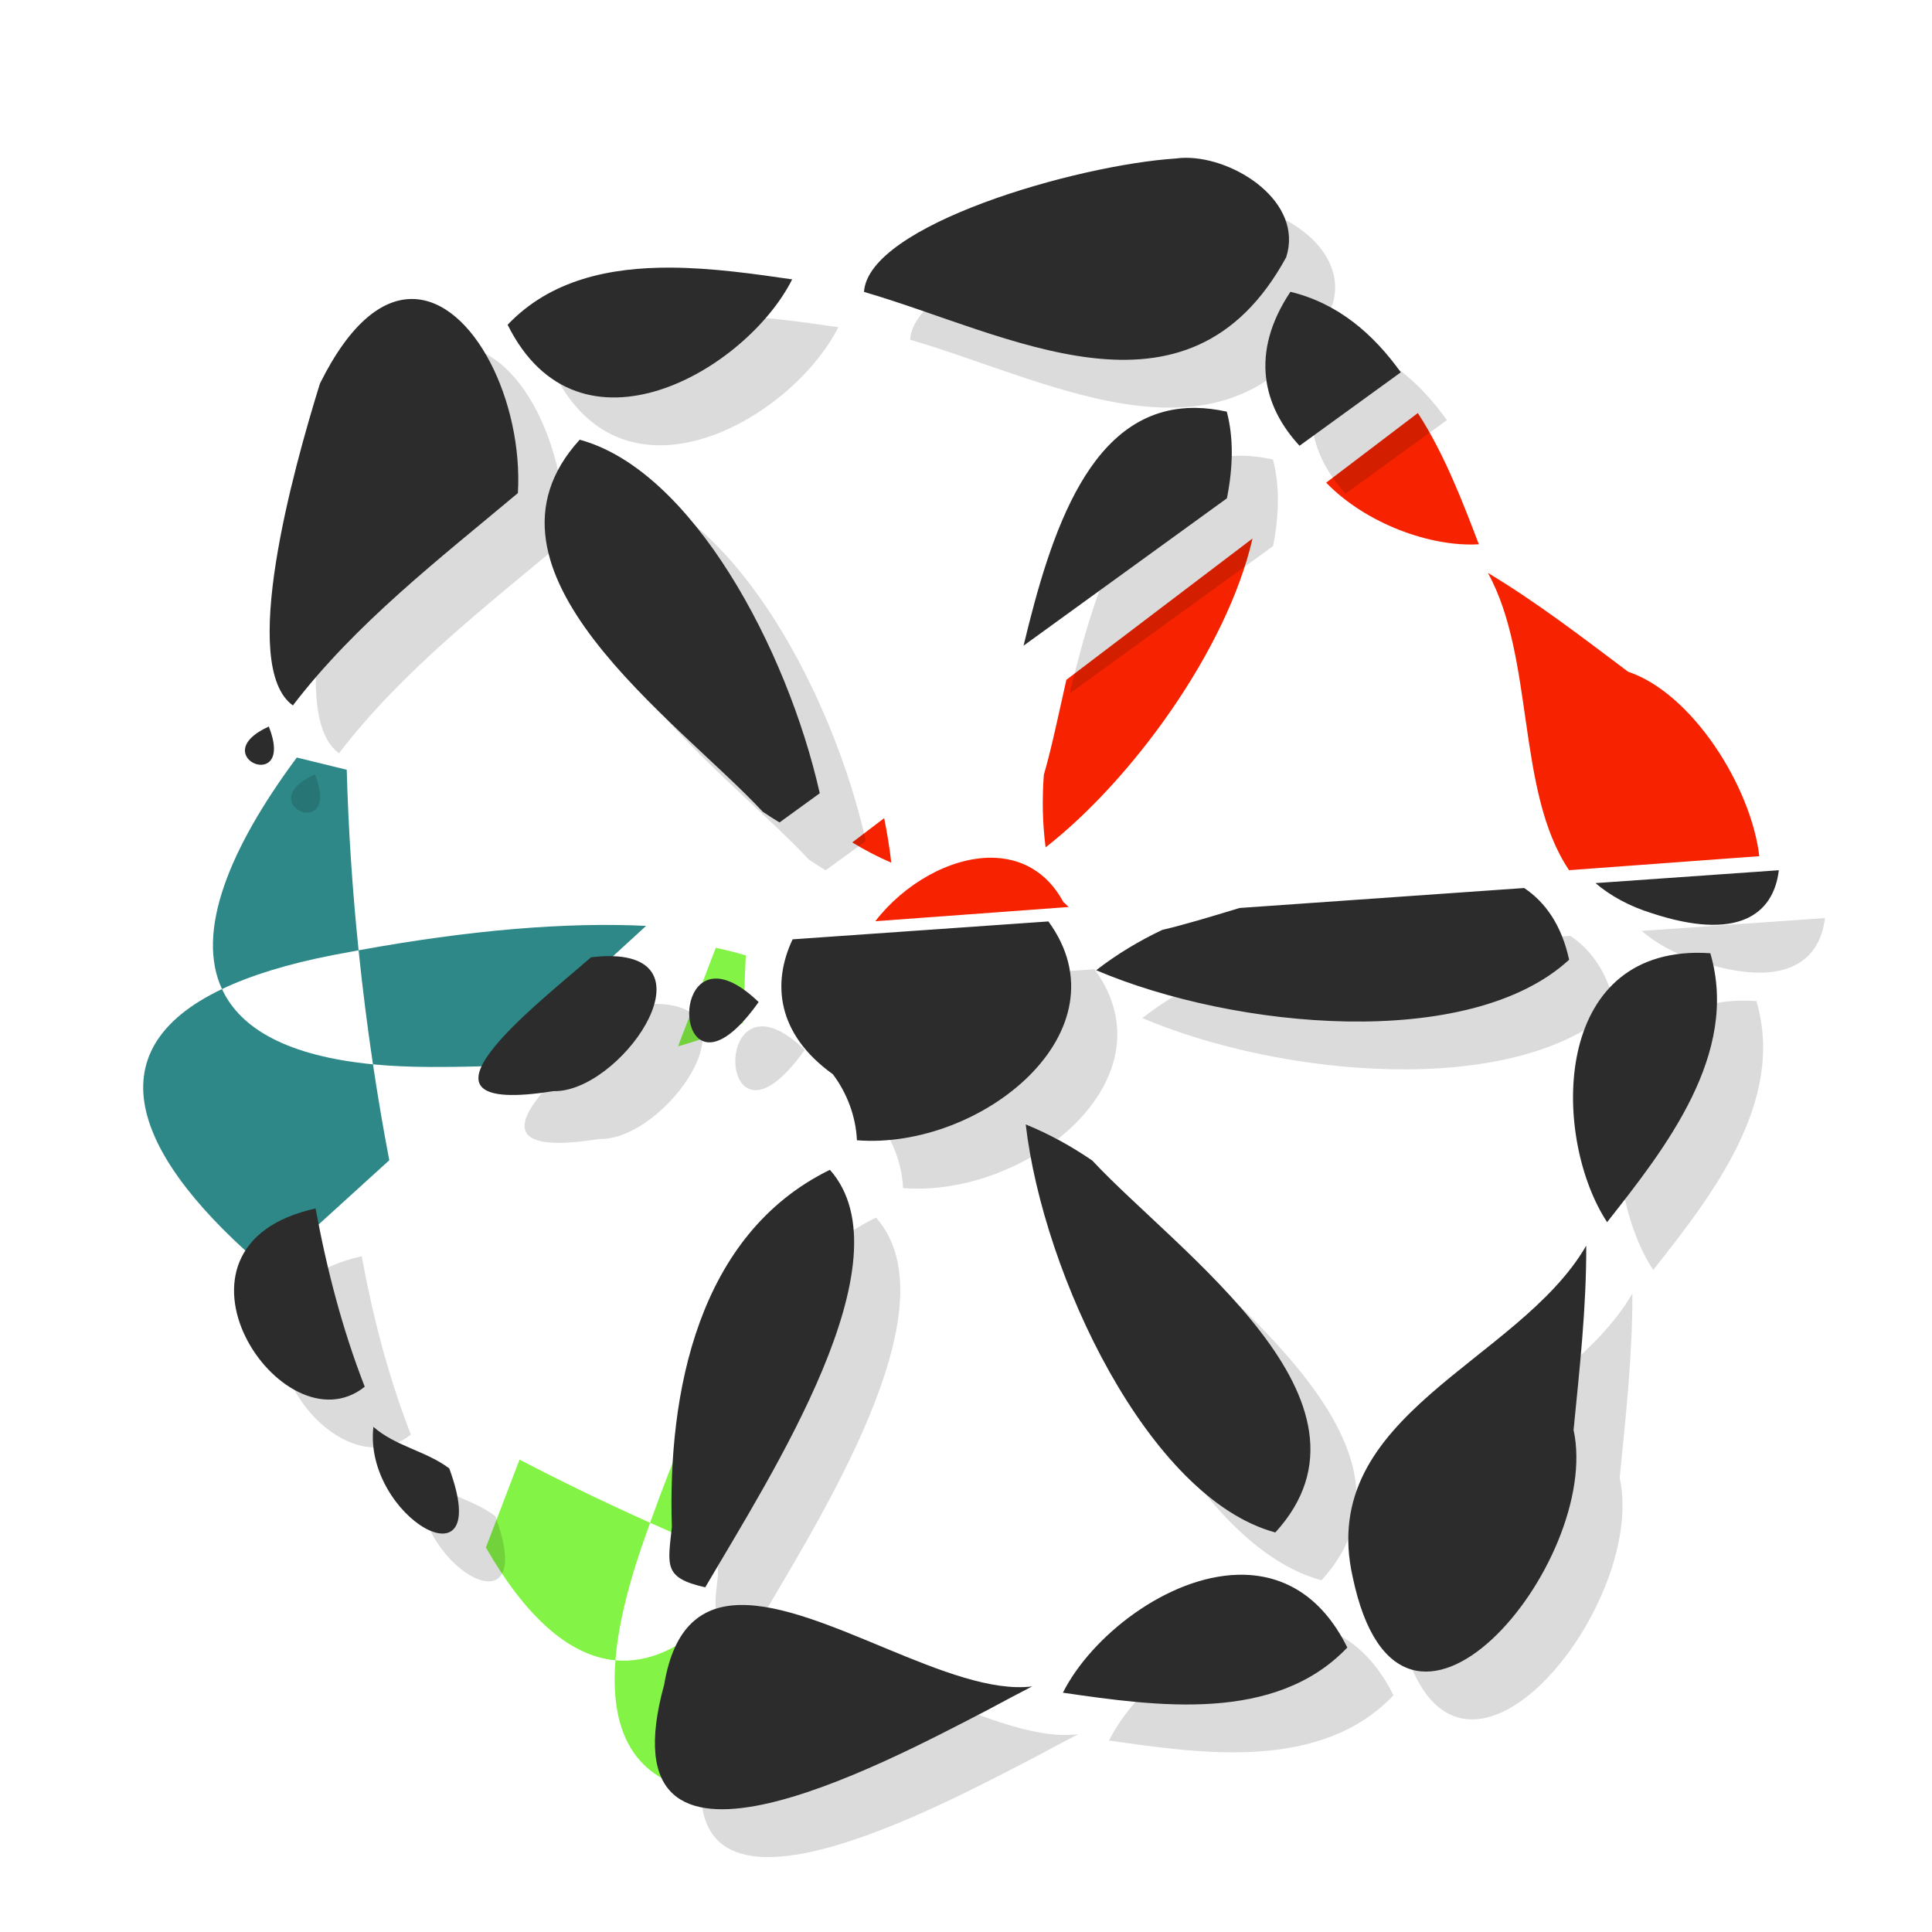 <?xml version="1.0" encoding="UTF-8" standalone="no"?>
<!-- Created with Inkscape (http://www.inkscape.org/) -->

<svg
   xmlns:dc="http://purl.org/dc/elements/1.1/"
   xmlns:cc="http://creativecommons.org/ns#"
   xmlns:rdf="http://www.w3.org/1999/02/22-rdf-syntax-ns#"
   xmlns:svg="http://www.w3.org/2000/svg"
   xmlns="http://www.w3.org/2000/svg"
   xmlns:xlink="http://www.w3.org/1999/xlink"
   xmlns:sodipodi="http://sodipodi.sourceforge.net/DTD/sodipodi-0.dtd"
   xmlns:inkscape="http://www.inkscape.org/namespaces/inkscape"
   width="486"
   height="486"
   id="svg2"
   version="1.1"
   inkscape:version="0.48.1 r9760"
   sodipodi:docname="drawingTeste.svg">
  <defs
     id="defs4">
    <linearGradient
       id="linearGradient3884">
      <stop
         style="stop-color:#ffffff;stop-opacity:0.738;"
         offset="0"
         id="stop3932" />
      <stop
         style="stop-color:#ffffff;stop-opacity:0.454;"
         offset="0.346"
         id="stop3888" />
      <stop
         id="stop3934"
         offset="0.782"
         style="stop-color:#ffffff;stop-opacity:0.085;" />
      <stop
         id="stop3890"
         offset="1"
         style="stop-color:#ffffff;stop-opacity:0;" />
    </linearGradient>
    <linearGradient
       id="linearGradient3779">
      <stop
         style="stop-color:#ffffff;stop-opacity:1;"
         offset="0"
         id="stop3781" />
      <stop
         id="stop3882"
         offset="0.5"
         style="stop-color:#ffffff;stop-opacity:0.498;" />
      <stop
         style="stop-color:#ffffff;stop-opacity:0;"
         offset="1"
         id="stop3783" />
    </linearGradient>
    <inkscape:perspective
       sodipodi:type="inkscape:persp3d"
       inkscape:vp_x="0 : 526.18109 : 1"
       inkscape:vp_y="0 : 1000 : 0"
       inkscape:vp_z="744.09448 : 526.18109 : 1"
       inkscape:persp3d-origin="372.04724 : 350.78739 : 1"
       id="perspective10" />
    <filter
       inkscape:collect="always"
       id="filter4590"
       color-interpolation-filters="sRGB">
      <feGaussianBlur
         inkscape:collect="always"
         stdDeviation="4.699"
         id="feGaussianBlur4592" />
    </filter>
    <radialGradient
       inkscape:collect="always"
       xlink:href="#linearGradient3779"
       id="radialGradient3785"
       cx="286.899"
       cy="266.692"
       fx="286.899"
       fy="266.692"
       r="161.785"
       gradientUnits="userSpaceOnUse" />
    <radialGradient
       inkscape:collect="always"
       xlink:href="#linearGradient3779-8"
       id="radialGradient3785-0"
       cx="286.899"
       cy="266.692"
       fx="286.899"
       fy="266.692"
       r="161.785"
       gradientUnits="userSpaceOnUse" />
    <linearGradient
       id="linearGradient3779-8">
      <stop
         style="stop-color:#ffffff;stop-opacity:1;"
         offset="0"
         id="stop3781-3" />
      <stop
         style="stop-color:#ffffff;stop-opacity:0;"
         offset="1"
         id="stop3783-5" />
    </linearGradient>
    <radialGradient
       r="161.785"
       fy="266.692"
       fx="286.899"
       cy="266.692"
       cx="286.899"
       gradientUnits="userSpaceOnUse"
       id="radialGradient3824"
       xlink:href="#linearGradient3779-8"
       inkscape:collect="always" />
    <radialGradient
       inkscape:collect="always"
       xlink:href="#linearGradient3779-3"
       id="radialGradient3785-8"
       cx="286.899"
       cy="266.692"
       fx="286.899"
       fy="266.692"
       r="161.785"
       gradientUnits="userSpaceOnUse" />
    <linearGradient
       id="linearGradient3779-3">
      <stop
         style="stop-color:#ffffff;stop-opacity:1;"
         offset="0"
         id="stop3781-7" />
      <stop
         style="stop-color:#ffffff;stop-opacity:0;"
         offset="1"
         id="stop3783-8" />
    </linearGradient>
    <radialGradient
       r="161.785"
       fy="266.692"
       fx="286.899"
       cy="266.692"
       cx="286.899"
       gradientUnits="userSpaceOnUse"
       id="radialGradient3858"
       xlink:href="#linearGradient3884"
       inkscape:collect="always"
       gradientTransform="matrix(0.891,-0.017,0.019,0.964,26.157,14.556)" />
  </defs>
  <sodipodi:namedview
     id="base"
     pagecolor="#ffffff"
     bordercolor="#666666"
     borderopacity="1.0"
     inkscape:pageopacity="0.0"
     inkscape:pageshadow="2"
     inkscape:zoom="0.6953678"
     inkscape:cx="123.26337"
     inkscape:cy="228.80481"
     inkscape:document-units="px"
     inkscape:current-layer="layer2"
     showgrid="false"
     inkscape:window-width="1280"
     inkscape:window-height="752"
     inkscape:window-x="0"
     inkscape:window-y="25"
     inkscape:window-maximized="1" />
  <g
     inkscape:groupmode="layer"
     id="layer3"
     inkscape:label="Layer#1"
     style="display:none">
    <rect
       style="fill:#000000;fill-opacity:1;stroke:none"
       id="rect3878"
       width="486.074"
       height="483.198"
       x="2.133"
       y="1.479" />
  </g>
  <g
     inkscape:groupmode="layer"
     id="layer2"
     inkscape:label="Layer"
     style="display:inline;opacity:0.473">
    <path
       sodipodi:type="arc"
       style="fill:url(#radialGradient3858);fill-opacity:1;fill-rule:evenodd;stroke:none;display:inline"
       id="path3009"
       sodipodi:cx="286.89853"
       sodipodi:cy="266.69159"
       sodipodi:rx="161.78488"
       sodipodi:ry="161.78488"
       d="M 448.683,266.692 A 161.785,161.785 0 1 1 444.585,230.507"
       transform="matrix(1.476,0,0,1.48,-181.017,-153.178)"
       sodipodi:start="0"
       sodipodi:end="6.0576193"
       sodipodi:open="true" />
  </g>
  <g
     inkscape:label="Layer 1"
     inkscape:groupmode="layer"
     id="layer1"
     transform="translate(0,-566.359)"
     style="display:inline">
    <g
       id="g2990"
       transform="matrix(0.918,0,0,0.918,-76.756,181.053)">
      <path
         inkscape:connector-curvature="0"
         inkscape:export-ydpi="17.537663"
         inkscape:export-xdpi="17.537663"
         inkscape:export-filename="/home/daniel/peq.png"
         inkscape:transform-center-y="-234.75867"
         inkscape:transform-center-x="114.30199"
         id="path3626"
         d="m 164.939,627.313 c -18.743,25.23 -27.691,47.897 -20.5,63.438 7.825,-3.726 17.91,-6.88 30.562,-9.344 2.313,-0.45 4.606,-0.868 6.875,-1.281 -1.719,-16.682 -2.814,-33.342 -3.25,-49.469 l -13.688,-3.344 z m 16.938,52.812 c 1.077,10.453 2.392,20.908 3.938,31.25 4.766,0.464 9.983,0.7 15.625,0.719 5.977,0.02 11.697,-0.076 17.25,-0.281 19.982,-18.223 30.874,-28.213 41.969,-38.375 -22.091,-1.076 -48.48,1.164 -78.781,6.688 z m 3.938,31.25 c -23.254,-2.266 -36.31,-9.679 -41.375,-20.625 -36.088,17.186 -23.536,46.596 12.594,77.094 11.052,-9.997 22.127,-20.074 33.25,-30.188 -1.653,-8.618 -3.143,-17.408 -4.469,-26.281 z"
         style="opacity:0.97;fill:#298585;fill-opacity:1;fill-rule:evenodd;stroke:none" />
      <path
         inkscape:connector-curvature="0"
         inkscape:export-ydpi="17.537663"
         inkscape:export-xdpi="17.537663"
         inkscape:export-filename="/home/daniel/peq.png"
         inkscape:transform-center-y="-137.1537"
         inkscape:transform-center-x="53.689773"
         id="path3634"
         d="m 279.757,679.434 -10.344,27 c 6.504,-1.847 12.445,-3.944 17.781,-6.375 l 0.781,-18.531 c -2.629,-0.782 -5.373,-1.474 -8.219,-2.094 z m 3.844,106.406 c -7.642,14.758 -14.937,31.828 -21.844,51.156 6.397,2.864 12.868,5.646 19.344,8.312 l 2.5,-59.469 z m -21.844,51.156 c -12.219,-5.47 -24.217,-11.284 -35.781,-17.312 l -9.219,24.094 c 10.489,18.263 22.439,29.721 35.5,30.906 0.688,-8.635 2.998,-18.947 7.188,-31.125 0.762,-2.216 1.541,-4.402 2.312,-6.562 z m -9.5,37.688 c -1.867,23.445 8.349,34.44 26.125,36.25 l 2.062,-49.312 c -9.834,9.894 -19.265,13.873 -28.188,13.062 z"
         style="fill:#83f446;fill-opacity:1;fill-rule:evenodd;stroke:none" />
      <path
         inkscape:connector-curvature="0"
         inkscape:export-ydpi="17.537663"
         inkscape:export-xdpi="17.537663"
         inkscape:export-filename="/home/daniel/peq.png"
         inkscape:transform-center-y="-329.80554"
         inkscape:transform-center-x="-135.36793"
         id="path4333"
         d="m 472.131,532.906 -25.121,19.076 c 10.919,11.264 28.677,17.683 41.839,16.89 -4.419,-11.601 -9.49,-24.85 -16.718,-35.966 z m -45.297,34.379 -51.013,38.721 c -2.173,9.639 -4.075,18.838 -6.173,26.024 -0.494,6.622 -0.381,13.301 0.486,19.885 23.412,-18.246 49.641,-53.953 56.7,-84.629 z m 64.502,9.433 c 12.92,23.508 7.662,59.799 22.234,81.455 l 52.127,-3.833 c -2.251,-19.126 -18.408,-44.669 -35.952,-50.55 -12.548,-9.417 -24.993,-19.028 -38.41,-27.072 z m -165.441,67.2 -8.745,6.648 c 3.438,2.093 7.004,3.971 10.688,5.54 -0.433,-3.897 -1.098,-7.985 -1.943,-12.188 z m 29.35,10.841 c -11.34,-0.054 -23.94,7.227 -31.779,17.399 l 52.985,-3.893 c -0.481,-0.451 -0.944,-0.93 -1.458,-1.378 -4.629,-8.548 -11.894,-12.091 -19.748,-12.128 z"
         style="fill:#f72300;fill-opacity:1;fill-rule:evenodd;stroke:none" />
      <path
         inkscape:connector-curvature="0"
         inkscape:export-ydpi="17.537663"
         inkscape:export-xdpi="17.537663"
         inkscape:export-filename="/home/daniel/peq.png"
         inkscape:transform-center-y="-230"
         inkscape:transform-center-x="-65.986401"
         id="path4576"
         d="m 421.105,476.069 c -0.91,0.006 -1.801,0.069 -2.656,0.188 -27.384,1.801 -84.298,18.258 -85.438,36.562 39.328,11.388 88.667,40.009 115.688,-9.5 4.84,-15.085 -13.949,-27.341 -27.594,-27.25 z m -141.062,30.094 c -16.639,-0.083 -32.932,3.292 -44.688,15.656 19.545,39.381 65.5,12.381 77.969,-12.438 -10.345,-1.496 -21.896,-3.162 -33.281,-3.219 z m 169.812,6.625 c -11.2,16.803 -7.477,31.419 2.5,42.188 l 27.75,-20.125 c -7.532,-10.506 -17.167,-18.9 -30.25,-22.062 z m -240.562,1.969 c -8.171,-0.098 -17.081,6.451 -25.375,23.188 -7.418,23.921 -22.287,77.507 -7.406,88.188 17.158,-22.444 40.097,-40.126 61.656,-58.188 1.444,-24.988 -12.143,-52.987 -28.875,-53.188 z m 214.719,29.844 c -29.063,-0.428 -39.86,34.34 -47.281,65.156 l 55.719,-40.375 c 1.702,-8.498 1.873,-16.574 -0.031,-23.75 -2.959,-0.651 -5.761,-0.992 -8.406,-1.031 z m -168.906,8.719 c -32.679,35.8 26.559,76.615 50.156,101.938 1.498,1.028 3.043,1.989 4.594,2.938 l 11.031,-8 c -8.947,-39.709 -35.066,-88.565 -65.781,-96.875 z m -85.188,78.594 c -17.915,8.146 7.425,18.829 0,0 z m 413.781,39.375 -50.25,3.531 c 4.107,3.478 9.158,6.295 15.438,8.25 23.32,7.674 33.325,0.562 34.812,-11.781 z m -69.781,4.875 -77.969,5.469 c -7.886,2.385 -15.158,4.605 -21.188,6 -6.407,3.03 -12.523,6.714 -18.125,11.062 37.981,16.161 102.279,22.239 129.594,-2.875 -2.048,-9.393 -6.405,-15.681 -12.312,-19.656 z m -130.375,9.156 -70.094,4.906 c -5.687,12.007 -4.326,25.953 11.031,36.969 3.916,5.22 6.293,11.588 6.594,18.094 34.113,2.657 74.39,-29.926 52.469,-59.969 z m 177.375,8.594 c -39.86,0.602 -39.076,51.315 -24.281,73.812 15.918,-20.202 36.378,-46.129 28.281,-73.688 -1.371,-0.087 -2.714,-0.144 -4,-0.125 z m -297.938,0.906 c -1.447,0.004 -3.025,0.118 -4.75,0.312 -15.3,13.356 -54.941,43.809 -10.312,36.688 17.961,0.501 44.476,-37.074 15.062,-37 z m 29.312,6.156 c -12.94,0.27 -8.083,34.499 11.844,6.438 -4.914,-4.735 -8.858,-6.5 -11.844,-6.438 z m 85.031,39.969 c 4.793,41.23 33.696,102.428 68.406,111.812 32.675,-35.814 -26.534,-76.599 -50.156,-101.906 -5.715,-3.921 -11.827,-7.292 -18.25,-9.906 z m -53.656,12.438 c -36.214,17.707 -44.482,61.142 -43.312,97.875 -1.115,10.646 -2.329,13.944 9.156,16.531 18.18,-31.098 56.09,-89.65 34.156,-114.406 z m -140.938,10.594 c -46.814,10.299 -9.02,66.901 13.469,48.844 -6.146,-15.781 -10.372,-32.081 -13.469,-48.844 z m 348.188,10.188 c -18.576,32.106 -74.033,46.153 -64,90.781 13.158,62.962 68.43,-3.945 60.531,-40.281 1.65,-16.807 3.536,-33.587 3.469,-50.5 z m -332.344,49.656 c -2.823,24.637 33.351,45.431 20.781,11.375 -6.415,-4.812 -14.693,-6.031 -20.781,-11.375 z m 236.938,40.531 c -19.326,0.47 -40.205,16.823 -48,32.312 25.455,3.684 58.133,8.436 77.938,-12.375 -7.31,-14.777 -18.342,-20.22 -29.938,-19.938 z m -136.5,8.281 c -10.335,0.204 -18.063,5.765 -20.75,21.781 -17.493,63.487 59.699,21.965 88.875,6.844 l 5.969,-3.188 5.969,-3.125 c -21.992,2.741 -57.326,-22.761 -80.062,-22.312 z"
         style="opacity:0.376;fill:#000000;fill-opacity:1;fill-rule:evenodd;stroke:none;filter:url(#filter4590)" />
      <path
         inkscape:connector-curvature="0"
         inkscape:export-ydpi="17.537663"
         inkscape:export-xdpi="17.537663"
         inkscape:export-filename="/home/daniel/peq.png"
         id="path2816"
         d="m 408.464,462.966 c -0.91,0.006 -1.801,0.069 -2.656,0.188 -27.384,1.801 -84.298,18.258 -85.438,36.562 39.328,11.388 88.667,40.009 115.688,-9.5 4.84,-15.085 -13.949,-27.341 -27.594,-27.25 z m -141.062,30.094 c -16.639,-0.083 -32.932,3.292 -44.688,15.656 19.545,39.381 65.5,12.381 77.969,-12.438 -10.345,-1.496 -21.896,-3.162 -33.281,-3.219 z m 169.812,6.625 c -11.2,16.803 -7.477,31.419 2.5,42.188 l 27.75,-20.125 c -7.532,-10.506 -17.167,-18.9 -30.25,-22.062 z m -240.562,1.969 c -8.171,-0.098 -17.081,6.451 -25.375,23.188 -7.418,23.921 -22.287,77.507 -7.406,88.188 17.158,-22.444 40.097,-40.126 61.656,-58.188 1.444,-24.988 -12.143,-52.987 -28.875,-53.188 z m 214.719,29.844 c -29.063,-0.428 -39.86,34.34 -47.281,65.156 l 55.719,-40.375 c 1.702,-8.498 1.873,-16.574 -0.031,-23.75 -2.959,-0.651 -5.761,-0.992 -8.406,-1.031 z m -168.906,8.719 c -32.679,35.8 26.559,76.615 50.156,101.938 1.498,1.028 3.043,1.989 4.594,2.938 l 11.031,-8 c -8.947,-39.709 -35.066,-88.565 -65.781,-96.875 z m -85.188,78.594 c -17.915,8.146 7.425,18.829 0,0 z m 413.781,39.375 -50.25,3.531 c 4.107,3.478 9.158,6.295 15.438,8.25 23.32,7.674 33.325,0.562 34.812,-11.781 z m -69.781,4.875 -77.969,5.469 c -7.886,2.385 -15.158,4.605 -21.188,6 -6.407,3.03 -12.523,6.714 -18.125,11.062 37.981,16.161 102.279,22.239 129.594,-2.875 -2.048,-9.393 -6.405,-15.681 -12.312,-19.656 z m -130.375,9.156 -70.094,4.906 c -5.687,12.007 -4.326,25.953 11.031,36.969 3.916,5.22 6.293,11.588 6.594,18.094 34.113,2.657 74.39,-29.926 52.469,-59.969 z m 177.375,8.594 c -39.86,0.602 -39.076,51.315 -24.281,73.812 15.918,-20.202 36.378,-46.129 28.281,-73.688 -1.371,-0.087 -2.714,-0.144 -4,-0.125 z m -297.938,0.906 c -1.447,0.004 -3.025,0.118 -4.75,0.312 -15.3,13.356 -54.941,43.809 -10.312,36.688 17.961,0.501 44.476,-37.074 15.062,-37 z m 29.312,6.156 c -12.94,0.27 -8.083,34.499 11.844,6.438 -4.914,-4.735 -8.858,-6.5 -11.844,-6.438 z m 85.031,39.969 c 4.793,41.23 33.696,102.428 68.406,111.812 32.675,-35.814 -26.534,-76.599 -50.156,-101.906 -5.715,-3.921 -11.827,-7.292 -18.25,-9.906 z m -53.656,12.438 c -36.214,17.707 -44.482,61.142 -43.312,97.875 -1.115,10.646 -2.329,13.944 9.156,16.531 18.18,-31.098 56.09,-89.65 34.156,-114.406 z m -140.938,10.594 c -46.814,10.299 -9.02,66.901 13.469,48.844 -6.146,-15.781 -10.372,-32.081 -13.469,-48.844 z m 348.188,10.188 c -18.576,32.106 -74.033,46.153 -64,90.781 13.158,62.962 68.43,-3.945 60.531,-40.281 1.65,-16.807 3.536,-33.587 3.469,-50.5 z m -332.344,49.656 c -2.823,24.637 33.351,45.431 20.781,11.375 -6.415,-4.812 -14.693,-6.031 -20.781,-11.375 z m 236.938,40.531 c -19.326,0.47 -40.205,16.823 -48,32.312 25.455,3.684 58.133,8.436 77.938,-12.375 -7.31,-14.777 -18.342,-20.22 -29.938,-19.938 z m -136.5,8.281 c -10.335,0.204 -18.063,5.765 -20.75,21.781 -17.493,63.487 59.699,21.965 88.875,6.844 l 5.969,-3.188 5.969,-3.125 c -21.992,2.741 -57.326,-22.761 -80.062,-22.312 z"
         style="fill:#2c2c2c;fill-opacity:1;fill-rule:evenodd;stroke:none" />
    </g>
  </g>
</svg>
